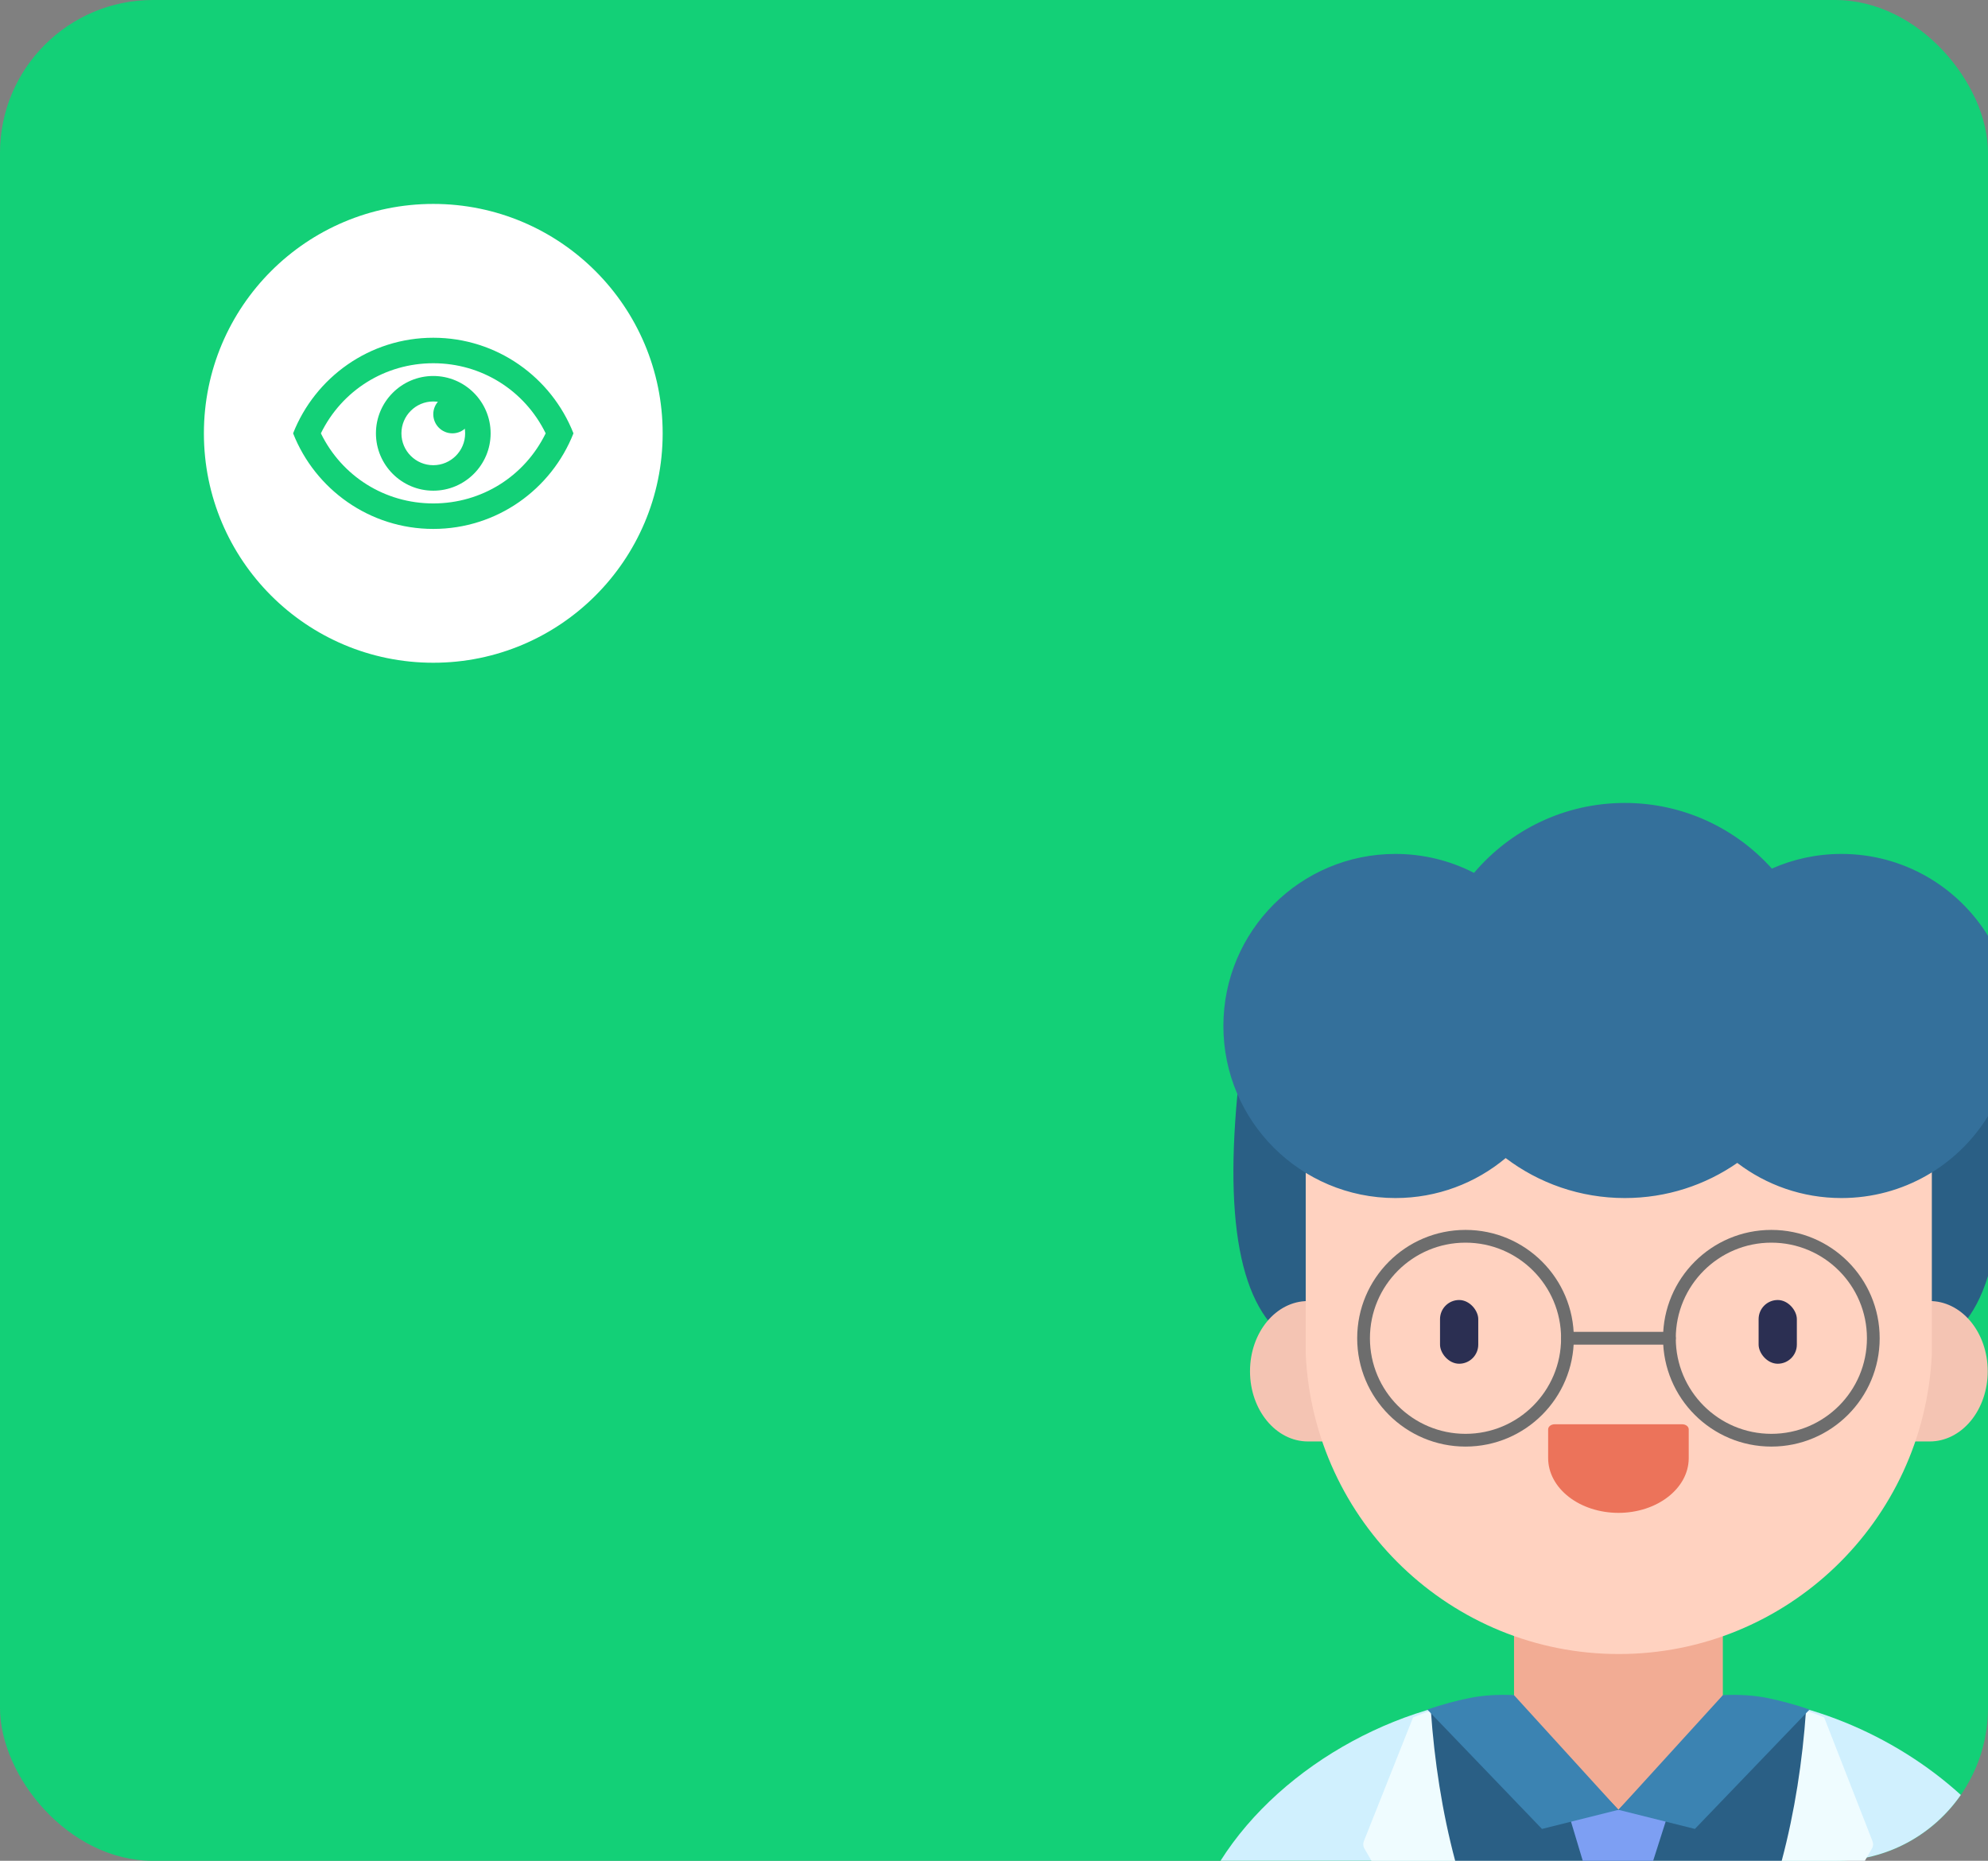 <?xml version="1.0" encoding="UTF-8"?>
<svg width="156px" height="146px" viewBox="0 0 156 146" version="1.1" xmlns="http://www.w3.org/2000/svg" xmlns:xlink="http://www.w3.org/1999/xlink">
    <rect x="0" y="0" width="156" height="146" fill="#808080" stroke="none"/>
    <!-- Generator: Sketch 52.2 (67145) - http://www.bohemiancoding.com/sketch -->
    <title>img_Start a new activity</title>
    <desc>Created with Sketch.</desc>
    <g id="img_Start-a-new-activity" stroke="none" stroke-width="1" fill="none" fill-rule="evenodd">
        <g id="Path-2">
            <rect id="Mask" fill="#13D077" fill-rule="nonzero" x="0" y="0" width="156" height="146" rx="12"></rect>
            <g id="Group" transform="translate(95, 63)">
                <path d="M8,43 C3.236,41.667 1.211,35.667 1.927,25 C2.642,14.333 4.667,14.667 8,26 L8,43 Z" id="Path-8" fill="#2A5F85" fill-rule="nonzero"></path>
                <path d="M61.061,19 L61,19 L61,37.123 C60.005,40.347 58.267,42.306 55.787,43 L55.787,26 C58.273,17.546 60.031,15.213 61.061,19 Z" id="Path" fill="#2A5F85" fill-rule="nonzero"></path>
                <path d="M58.867,77.832 C56.7,80.955 53.089,83 49,83 L0.775,83 C5.634,75.313 15.54,70.01 24.614,70.01 L39.413,70.01 C46.268,70.01 53.598,73.037 58.867,77.832 Z" id="Path" fill="#D0F0FE"></path>
                <path d="M12.621,83 L12.035,81.985 C11.955,81.809 11.955,81.607 12.035,81.431 L15.883,71.752 C16.3,71.576 16.717,71.414 17.148,71.266 L17.282,71.266 C19.644,70.462 22.12,70.052 24.614,70.051 L39.413,70.051 C41.906,70.052 44.383,70.462 46.745,71.266 L46.879,71.266 C47.31,71.414 47.727,71.576 48.144,71.752 L51.924,81.431 C52.005,81.607 52.005,81.809 51.924,81.985 L51.338,83 L12.621,83 Z" id="Path" fill="#EFFCFF"></path>
                <path d="M19.189,83 C18.165,79.164 17.553,75.137 17.282,71.225 C19.644,70.422 22.12,70.012 24.614,70.01 L39.413,70.01 C41.897,70.014 44.365,70.425 46.718,71.225 C46.447,75.135 45.835,79.163 44.812,83 L19.189,83 Z" id="Path" fill="#2A5F85"></path>
                <polygon id="Path" fill="#7D9FF3" fill-rule="nonzero" points="29.2 83 28 79 36 79 34.724 83"></polygon>
                <path d="M7.635,39.082 L56.376,39.082 C57.592,39.064 58.763,39.636 59.627,40.671 C60.492,41.706 60.979,43.118 60.979,44.59 C60.979,46.051 60.5,47.452 59.647,48.485 C58.794,49.518 57.638,50.098 56.432,50.098 L7.635,50.098 C5.124,50.098 3.089,47.632 3.089,44.59 C3.089,41.548 5.124,39.082 7.635,39.082 Z" id="Path" fill="#F4C4B3"></path>
                <polygon id="Path" fill="#F2AC94" points="23.807 61.559 23.807 70.441 32 79 40.193 70.441 40.193 61.559"></polygon>
                <path d="M56.593,24.354 L56.593,43.254 C55.978,56.42 45.162,66.777 32.027,66.777 C18.892,66.777 8.075,56.42 7.461,43.254 L7.461,27.054 C10.149,28.239 13.055,28.846 15.991,28.836 C21.764,28.984 27.293,26.503 31.031,22.086 C32.302,22.381 33.602,22.53 34.906,22.531 C39.241,22.641 43.416,20.887 46.382,17.712 C46.404,21.754 49.672,25.021 53.7,25.029 C54.701,25.008 55.686,24.778 56.593,24.354 Z" id="Path" fill="#FFD2C0"></path>
                <path d="M28.1,54.442 C27.065,53.636 26.484,52.542 26.484,51.402 L26.484,49.148 C26.484,49.041 26.54,48.938 26.639,48.863 C26.737,48.788 26.871,48.747 27.009,48.75 L36.991,48.75 C37.129,48.747 37.263,48.788 37.361,48.863 C37.46,48.938 37.516,49.041 37.516,49.148 L37.516,51.434 C37.494,53.795 35.031,55.701 32,55.701 C30.537,55.701 29.134,55.248 28.1,54.442 Z" id="Path" fill="#EC735A"></path>
                <path d="M17,71.131 L26,80.5 L32,79 L23.802,70 C22.541,69.94 21.384,70.015 20.331,70.224 C19.278,70.434 18.168,70.736 17,71.131 Z" id="Path-2" fill="#3B83B2" fill-rule="nonzero"></path>
                <path d="M32,71.131 L41,80.5 L47,79 L38.802,70 C37.541,69.94 36.384,70.015 35.331,70.224 C34.278,70.434 33.168,70.736 32,71.131 Z" id="Path-2" fill="#3B83B2" fill-rule="nonzero" transform="translate(39.5, 75.24) scale(-1, 1) translate(-39.5, -75.24) "></path>
                <path d="M44,50.5 C39.306,50.5 35.5,46.694 35.5,42 C35.5,37.306 39.306,33.5 44,33.5 C48.694,33.5 52.5,37.306 52.5,42 C52.5,46.694 48.694,50.5 44,50.5 Z M44,49.5 C48.142,49.5 51.5,46.142 51.5,42 C51.5,37.858 48.142,34.5 44,34.5 C39.858,34.5 36.5,37.858 36.5,42 C36.5,46.142 39.858,49.5 44,49.5 Z" id="Oval" fill="#6D6D6D" fill-rule="nonzero"></path>
                <path d="M20,50.5 C15.306,50.5 11.5,46.694 11.5,42 C11.5,37.306 15.306,33.5 20,33.5 C24.694,33.5 28.5,37.306 28.5,42 C28.5,46.694 24.694,50.5 20,50.5 Z M20,49.5 C24.142,49.5 27.5,46.142 27.5,42 C27.5,37.858 24.142,34.5 20,34.5 C15.858,34.5 12.5,37.858 12.5,42 C12.5,46.142 15.858,49.5 20,49.5 Z" id="Oval-Copy" fill="#6D6D6D" fill-rule="nonzero"></path>
                <path d="M28,42.5 C27.724,42.5 27.5,42.276 27.5,42 C27.5,41.724 27.724,41.5 28,41.5 L36,41.5 C36.276,41.5 36.5,41.724 36.5,42 C36.5,42.276 36.276,42.5 36,42.5 L28,42.5 Z" id="Path-7" fill="#6D6D6D" fill-rule="nonzero"></path>
                <rect id="Rectangle" fill="#2B2F52" fill-rule="nonzero" x="43" y="39" width="3" height="5" rx="1.5"></rect>
                <rect id="Rectangle" fill="#2B2F52" fill-rule="nonzero" x="18" y="39" width="3" height="5" rx="1.5"></rect>
                <path d="M61,10.425 L61,24.575 C58.623,28.43 54.362,31 49.5,31 C46.427,31 43.594,29.973 41.325,28.244 C38.82,29.982 35.779,31 32.5,31 C28.989,31 25.75,29.832 23.151,27.864 C20.808,29.822 17.792,31 14.5,31 C7.044,31 1,24.956 1,17.5 C1,10.044 7.044,4 14.5,4 C16.722,4 18.819,4.537 20.667,5.488 C23.51,2.131 27.756,0 32.5,0 C37.083,0 41.201,1.989 44.039,5.15 C45.708,4.411 47.556,4 49.5,4 C54.362,4 58.623,6.57 61,10.425 Z" id="Path" fill="#34709B" fill-rule="nonzero"></path>
            </g>
            <g id="Group-6" transform="translate(16, 16)">
                <circle id="Oval" fill="#FFFFFF" fill-rule="nonzero" cx="18" cy="18" r="18"></circle>
                <g id="outline-remove_red_eye-24px" transform="translate(6, 6)">
                    <polygon id="Path" points="0 0 24 0 24 24 0 24"></polygon>
                    <path d="M12,6.5 C15.79,6.5 19.17,8.63 20.82,12 C19.17,15.37 15.8,17.5 12,17.5 C8.2,17.5 4.83,15.37 3.18,12 C4.83,8.63 8.21,6.5 12,6.5 Z M12,4.5 C7,4.5 2.73,7.61 1,12 C2.73,16.39 7,19.5 12,19.5 C17,19.5 21.27,16.39 23,12 C21.27,7.61 17,4.5 12,4.5 Z M12,9.5 C13.38,9.5 14.5,10.62 14.5,12 C14.5,13.38 13.38,14.5 12,14.5 C10.62,14.5 9.5,13.38 9.5,12 C9.5,10.62 10.62,9.5 12,9.5 Z M12,7.5 C9.52,7.5 7.5,9.52 7.5,12 C7.5,14.48 9.52,16.5 12,16.5 C14.48,16.5 16.5,14.48 16.5,12 C16.5,9.52 14.48,7.5 12,7.5 Z" id="Shape" fill="#13D077" fill-rule="nonzero"></path>
                    <circle id="Oval" fill="#13D077" fill-rule="nonzero" cx="13.5" cy="10.5" r="1.5"></circle>
                </g>
            </g>
        </g>
    </g>
</svg>